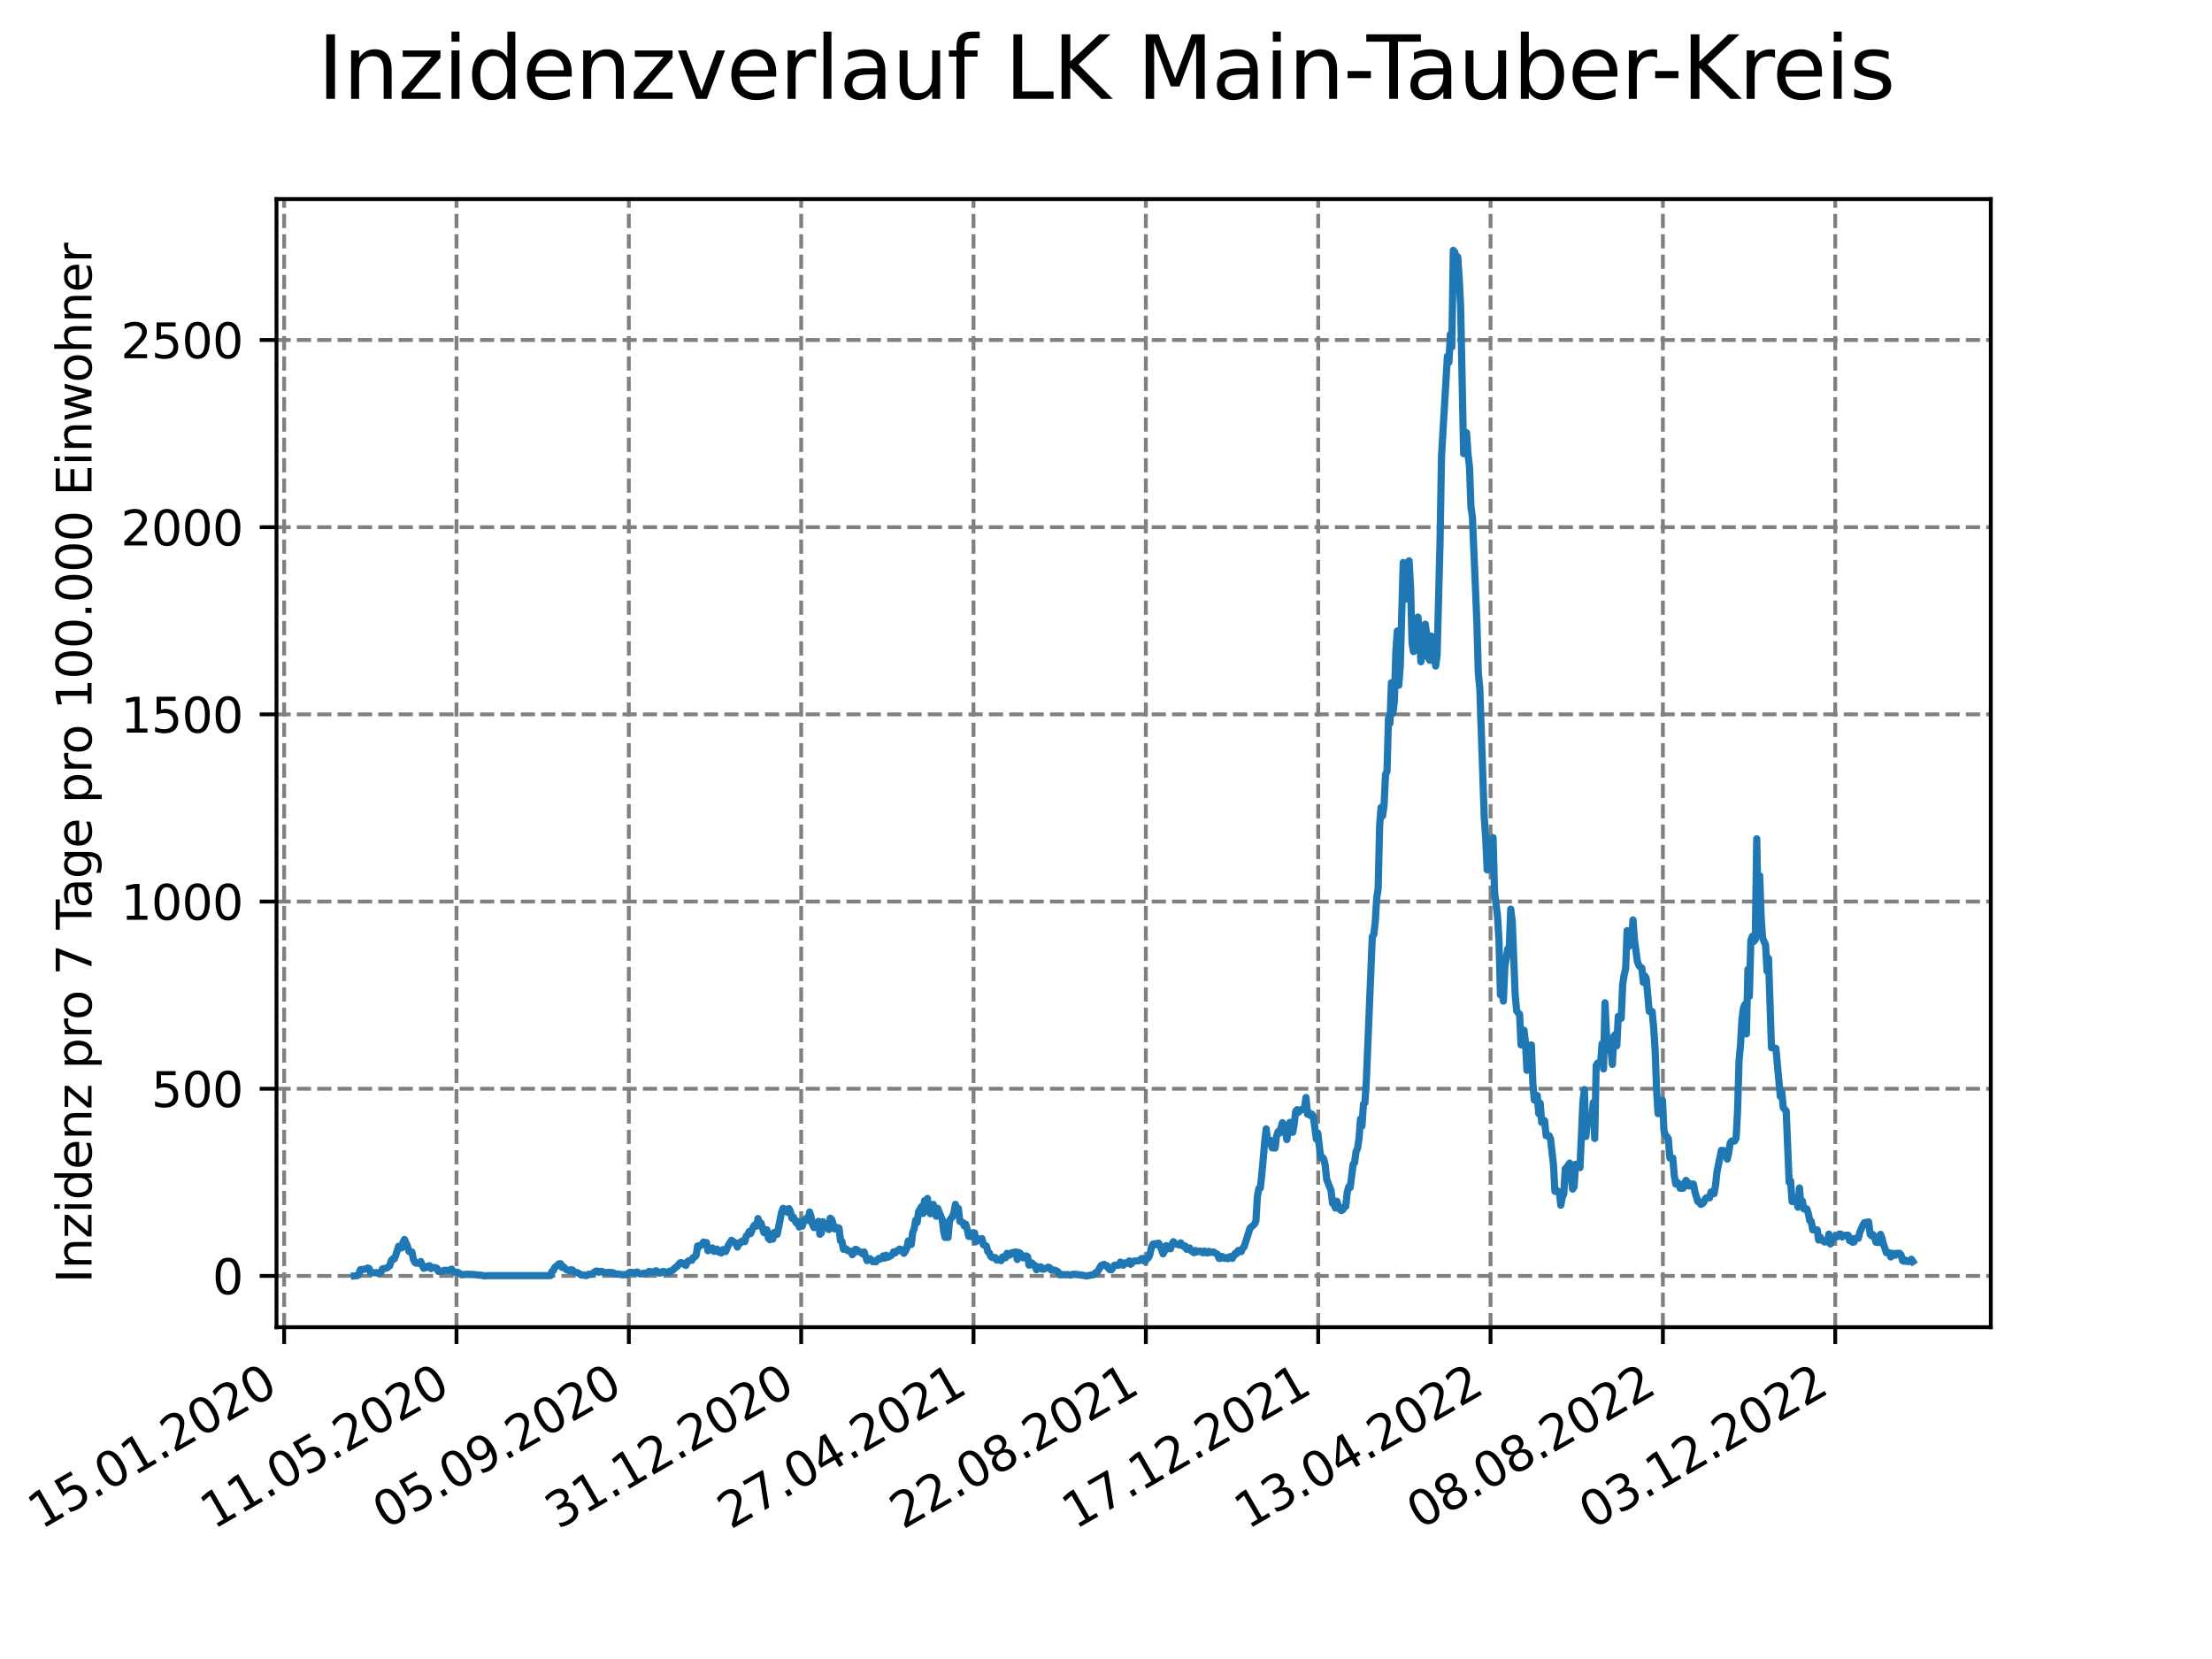<?xml version="1.0" encoding="utf-8" standalone="no"?>
<!DOCTYPE svg PUBLIC "-//W3C//DTD SVG 1.1//EN"
  "http://www.w3.org/Graphics/SVG/1.1/DTD/svg11.dtd">
<svg xmlns:xlink="http://www.w3.org/1999/xlink" width="460.8pt" height="345.6pt" viewBox="0 0 460.8 345.6" xmlns="http://www.w3.org/2000/svg" version="1.1">
 <defs>
  <style type="text/css">*{stroke-linejoin: round; stroke-linecap: butt}</style>
 </defs>
 <g id="figure_1">
  <g id="patch_1">
   <path d="M 0 345.6 
L 460.8 345.6 
L 460.8 0 
L 0 0 
z
" style="fill: #ffffff"/>
  </g>
  <g id="axes_1">
   <g id="patch_2">
    <path d="M 57.6 276.48 
L 414.72 276.48 
L 414.72 41.472 
L 57.6 41.472 
z
" style="fill: #ffffff"/>
   </g>
   <g id="matplotlib.axis_1">
    <g id="xtick_1">
     <g id="line2d_1">
      <path d="M 59.193 276.48 
L 59.193 41.472 
" clip-path="url(#pb57551a150)" style="fill: none; stroke-dasharray: 2.96,1.28; stroke-dashoffset: 0; stroke: #808080; stroke-width: 0.8"/>
     </g>
     <g id="line2d_2">
      <defs>
       <path id="maa2e1658d6" d="M 0 0 
L 0 3.5 
" style="stroke: #000000; stroke-width: 0.8"/>
      </defs>
      <g>
       <use xlink:href="#maa2e1658d6" x="59.193" y="276.48" style="stroke: #000000; stroke-width: 0.8"/>
      </g>
     </g>
     <g id="text_1">
      <!-- 15.01.2020 -->
      <g transform="translate(8.568 318.689) rotate(-30) scale(0.1 -0.1)">
       <defs>
        <path id="DejaVuSans-31" d="M 794 531 
L 1825 531 
L 1825 4091 
L 703 3866 
L 703 4441 
L 1819 4666 
L 2450 4666 
L 2450 531 
L 3481 531 
L 3481 0 
L 794 0 
L 794 531 
z
" transform="scale(0.016)"/>
        <path id="DejaVuSans-35" d="M 691 4666 
L 3169 4666 
L 3169 4134 
L 1269 4134 
L 1269 2991 
Q 1406 3038 1543 3061 
Q 1681 3084 1819 3084 
Q 2600 3084 3056 2656 
Q 3513 2228 3513 1497 
Q 3513 744 3044 326 
Q 2575 -91 1722 -91 
Q 1428 -91 1123 -41 
Q 819 9 494 109 
L 494 744 
Q 775 591 1075 516 
Q 1375 441 1709 441 
Q 2250 441 2565 725 
Q 2881 1009 2881 1497 
Q 2881 1984 2565 2268 
Q 2250 2553 1709 2553 
Q 1456 2553 1204 2497 
Q 953 2441 691 2322 
L 691 4666 
z
" transform="scale(0.016)"/>
        <path id="DejaVuSans-2e" d="M 684 794 
L 1344 794 
L 1344 0 
L 684 0 
L 684 794 
z
" transform="scale(0.016)"/>
        <path id="DejaVuSans-30" d="M 2034 4250 
Q 1547 4250 1301 3770 
Q 1056 3291 1056 2328 
Q 1056 1369 1301 889 
Q 1547 409 2034 409 
Q 2525 409 2770 889 
Q 3016 1369 3016 2328 
Q 3016 3291 2770 3770 
Q 2525 4250 2034 4250 
z
M 2034 4750 
Q 2819 4750 3233 4129 
Q 3647 3509 3647 2328 
Q 3647 1150 3233 529 
Q 2819 -91 2034 -91 
Q 1250 -91 836 529 
Q 422 1150 422 2328 
Q 422 3509 836 4129 
Q 1250 4750 2034 4750 
z
" transform="scale(0.016)"/>
        <path id="DejaVuSans-32" d="M 1228 531 
L 3431 531 
L 3431 0 
L 469 0 
L 469 531 
Q 828 903 1448 1529 
Q 2069 2156 2228 2338 
Q 2531 2678 2651 2914 
Q 2772 3150 2772 3378 
Q 2772 3750 2511 3984 
Q 2250 4219 1831 4219 
Q 1534 4219 1204 4116 
Q 875 4013 500 3803 
L 500 4441 
Q 881 4594 1212 4672 
Q 1544 4750 1819 4750 
Q 2544 4750 2975 4387 
Q 3406 4025 3406 3419 
Q 3406 3131 3298 2873 
Q 3191 2616 2906 2266 
Q 2828 2175 2409 1742 
Q 1991 1309 1228 531 
z
" transform="scale(0.016)"/>
       </defs>
       <use xlink:href="#DejaVuSans-31"/>
       <use xlink:href="#DejaVuSans-35" x="63.623"/>
       <use xlink:href="#DejaVuSans-2e" x="127.246"/>
       <use xlink:href="#DejaVuSans-30" x="159.033"/>
       <use xlink:href="#DejaVuSans-31" x="222.656"/>
       <use xlink:href="#DejaVuSans-2e" x="286.279"/>
       <use xlink:href="#DejaVuSans-32" x="318.066"/>
       <use xlink:href="#DejaVuSans-30" x="381.689"/>
       <use xlink:href="#DejaVuSans-32" x="445.312"/>
       <use xlink:href="#DejaVuSans-30" x="508.936"/>
      </g>
     </g>
    </g>
    <g id="xtick_2">
     <g id="line2d_3">
      <path d="M 95.095 276.48 
L 95.095 41.472 
" clip-path="url(#pb57551a150)" style="fill: none; stroke-dasharray: 2.96,1.28; stroke-dashoffset: 0; stroke: #808080; stroke-width: 0.8"/>
     </g>
     <g id="line2d_4">
      <g>
       <use xlink:href="#maa2e1658d6" x="95.095" y="276.48" style="stroke: #000000; stroke-width: 0.8"/>
      </g>
     </g>
     <g id="text_2">
      <!-- 11.05.2020 -->
      <g transform="translate(44.47 318.689) rotate(-30) scale(0.1 -0.1)">
       <use xlink:href="#DejaVuSans-31"/>
       <use xlink:href="#DejaVuSans-31" x="63.623"/>
       <use xlink:href="#DejaVuSans-2e" x="127.246"/>
       <use xlink:href="#DejaVuSans-30" x="159.033"/>
       <use xlink:href="#DejaVuSans-35" x="222.656"/>
       <use xlink:href="#DejaVuSans-2e" x="286.279"/>
       <use xlink:href="#DejaVuSans-32" x="318.066"/>
       <use xlink:href="#DejaVuSans-30" x="381.689"/>
       <use xlink:href="#DejaVuSans-32" x="445.312"/>
       <use xlink:href="#DejaVuSans-30" x="508.936"/>
      </g>
     </g>
    </g>
    <g id="xtick_3">
     <g id="line2d_5">
      <path d="M 130.998 276.48 
L 130.998 41.472 
" clip-path="url(#pb57551a150)" style="fill: none; stroke-dasharray: 2.96,1.28; stroke-dashoffset: 0; stroke: #808080; stroke-width: 0.8"/>
     </g>
     <g id="line2d_6">
      <g>
       <use xlink:href="#maa2e1658d6" x="130.998" y="276.48" style="stroke: #000000; stroke-width: 0.8"/>
      </g>
     </g>
     <g id="text_3">
      <!-- 05.09.2020 -->
      <g transform="translate(80.372 318.689) rotate(-30) scale(0.1 -0.1)">
       <defs>
        <path id="DejaVuSans-39" d="M 703 97 
L 703 672 
Q 941 559 1184 500 
Q 1428 441 1663 441 
Q 2288 441 2617 861 
Q 2947 1281 2994 2138 
Q 2813 1869 2534 1725 
Q 2256 1581 1919 1581 
Q 1219 1581 811 2004 
Q 403 2428 403 3163 
Q 403 3881 828 4315 
Q 1253 4750 1959 4750 
Q 2769 4750 3195 4129 
Q 3622 3509 3622 2328 
Q 3622 1225 3098 567 
Q 2575 -91 1691 -91 
Q 1453 -91 1209 -44 
Q 966 3 703 97 
z
M 1959 2075 
Q 2384 2075 2632 2365 
Q 2881 2656 2881 3163 
Q 2881 3666 2632 3958 
Q 2384 4250 1959 4250 
Q 1534 4250 1286 3958 
Q 1038 3666 1038 3163 
Q 1038 2656 1286 2365 
Q 1534 2075 1959 2075 
z
" transform="scale(0.016)"/>
       </defs>
       <use xlink:href="#DejaVuSans-30"/>
       <use xlink:href="#DejaVuSans-35" x="63.623"/>
       <use xlink:href="#DejaVuSans-2e" x="127.246"/>
       <use xlink:href="#DejaVuSans-30" x="159.033"/>
       <use xlink:href="#DejaVuSans-39" x="222.656"/>
       <use xlink:href="#DejaVuSans-2e" x="286.279"/>
       <use xlink:href="#DejaVuSans-32" x="318.066"/>
       <use xlink:href="#DejaVuSans-30" x="381.689"/>
       <use xlink:href="#DejaVuSans-32" x="445.312"/>
       <use xlink:href="#DejaVuSans-30" x="508.936"/>
      </g>
     </g>
    </g>
    <g id="xtick_4">
     <g id="line2d_7">
      <path d="M 166.9 276.48 
L 166.9 41.472 
" clip-path="url(#pb57551a150)" style="fill: none; stroke-dasharray: 2.96,1.28; stroke-dashoffset: 0; stroke: #808080; stroke-width: 0.8"/>
     </g>
     <g id="line2d_8">
      <g>
       <use xlink:href="#maa2e1658d6" x="166.9" y="276.48" style="stroke: #000000; stroke-width: 0.8"/>
      </g>
     </g>
     <g id="text_4">
      <!-- 31.12.2020 -->
      <g transform="translate(116.275 318.689) rotate(-30) scale(0.1 -0.1)">
       <defs>
        <path id="DejaVuSans-33" d="M 2597 2516 
Q 3050 2419 3304 2112 
Q 3559 1806 3559 1356 
Q 3559 666 3084 287 
Q 2609 -91 1734 -91 
Q 1441 -91 1130 -33 
Q 819 25 488 141 
L 488 750 
Q 750 597 1062 519 
Q 1375 441 1716 441 
Q 2309 441 2620 675 
Q 2931 909 2931 1356 
Q 2931 1769 2642 2001 
Q 2353 2234 1838 2234 
L 1294 2234 
L 1294 2753 
L 1863 2753 
Q 2328 2753 2575 2939 
Q 2822 3125 2822 3475 
Q 2822 3834 2567 4026 
Q 2313 4219 1838 4219 
Q 1578 4219 1281 4162 
Q 984 4106 628 3988 
L 628 4550 
Q 988 4650 1302 4700 
Q 1616 4750 1894 4750 
Q 2613 4750 3031 4423 
Q 3450 4097 3450 3541 
Q 3450 3153 3228 2886 
Q 3006 2619 2597 2516 
z
" transform="scale(0.016)"/>
       </defs>
       <use xlink:href="#DejaVuSans-33"/>
       <use xlink:href="#DejaVuSans-31" x="63.623"/>
       <use xlink:href="#DejaVuSans-2e" x="127.246"/>
       <use xlink:href="#DejaVuSans-31" x="159.033"/>
       <use xlink:href="#DejaVuSans-32" x="222.656"/>
       <use xlink:href="#DejaVuSans-2e" x="286.279"/>
       <use xlink:href="#DejaVuSans-32" x="318.066"/>
       <use xlink:href="#DejaVuSans-30" x="381.689"/>
       <use xlink:href="#DejaVuSans-32" x="445.312"/>
       <use xlink:href="#DejaVuSans-30" x="508.936"/>
      </g>
     </g>
    </g>
    <g id="xtick_5">
     <g id="line2d_9">
      <path d="M 202.802 276.48 
L 202.802 41.472 
" clip-path="url(#pb57551a150)" style="fill: none; stroke-dasharray: 2.96,1.28; stroke-dashoffset: 0; stroke: #808080; stroke-width: 0.8"/>
     </g>
     <g id="line2d_10">
      <g>
       <use xlink:href="#maa2e1658d6" x="202.802" y="276.48" style="stroke: #000000; stroke-width: 0.8"/>
      </g>
     </g>
     <g id="text_5">
      <!-- 27.04.2021 -->
      <g transform="translate(152.177 318.689) rotate(-30) scale(0.1 -0.1)">
       <defs>
        <path id="DejaVuSans-37" d="M 525 4666 
L 3525 4666 
L 3525 4397 
L 1831 0 
L 1172 0 
L 2766 4134 
L 525 4134 
L 525 4666 
z
" transform="scale(0.016)"/>
        <path id="DejaVuSans-34" d="M 2419 4116 
L 825 1625 
L 2419 1625 
L 2419 4116 
z
M 2253 4666 
L 3047 4666 
L 3047 1625 
L 3713 1625 
L 3713 1100 
L 3047 1100 
L 3047 0 
L 2419 0 
L 2419 1100 
L 313 1100 
L 313 1709 
L 2253 4666 
z
" transform="scale(0.016)"/>
       </defs>
       <use xlink:href="#DejaVuSans-32"/>
       <use xlink:href="#DejaVuSans-37" x="63.623"/>
       <use xlink:href="#DejaVuSans-2e" x="127.246"/>
       <use xlink:href="#DejaVuSans-30" x="159.033"/>
       <use xlink:href="#DejaVuSans-34" x="222.656"/>
       <use xlink:href="#DejaVuSans-2e" x="286.279"/>
       <use xlink:href="#DejaVuSans-32" x="318.066"/>
       <use xlink:href="#DejaVuSans-30" x="381.689"/>
       <use xlink:href="#DejaVuSans-32" x="445.312"/>
       <use xlink:href="#DejaVuSans-31" x="508.936"/>
      </g>
     </g>
    </g>
    <g id="xtick_6">
     <g id="line2d_11">
      <path d="M 238.704 276.48 
L 238.704 41.472 
" clip-path="url(#pb57551a150)" style="fill: none; stroke-dasharray: 2.96,1.28; stroke-dashoffset: 0; stroke: #808080; stroke-width: 0.8"/>
     </g>
     <g id="line2d_12">
      <g>
       <use xlink:href="#maa2e1658d6" x="238.704" y="276.48" style="stroke: #000000; stroke-width: 0.8"/>
      </g>
     </g>
     <g id="text_6">
      <!-- 22.08.2021 -->
      <g transform="translate(188.079 318.689) rotate(-30) scale(0.1 -0.1)">
       <defs>
        <path id="DejaVuSans-38" d="M 2034 2216 
Q 1584 2216 1326 1975 
Q 1069 1734 1069 1313 
Q 1069 891 1326 650 
Q 1584 409 2034 409 
Q 2484 409 2743 651 
Q 3003 894 3003 1313 
Q 3003 1734 2745 1975 
Q 2488 2216 2034 2216 
z
M 1403 2484 
Q 997 2584 770 2862 
Q 544 3141 544 3541 
Q 544 4100 942 4425 
Q 1341 4750 2034 4750 
Q 2731 4750 3128 4425 
Q 3525 4100 3525 3541 
Q 3525 3141 3298 2862 
Q 3072 2584 2669 2484 
Q 3125 2378 3379 2068 
Q 3634 1759 3634 1313 
Q 3634 634 3220 271 
Q 2806 -91 2034 -91 
Q 1263 -91 848 271 
Q 434 634 434 1313 
Q 434 1759 690 2068 
Q 947 2378 1403 2484 
z
M 1172 3481 
Q 1172 3119 1398 2916 
Q 1625 2713 2034 2713 
Q 2441 2713 2670 2916 
Q 2900 3119 2900 3481 
Q 2900 3844 2670 4047 
Q 2441 4250 2034 4250 
Q 1625 4250 1398 4047 
Q 1172 3844 1172 3481 
z
" transform="scale(0.016)"/>
       </defs>
       <use xlink:href="#DejaVuSans-32"/>
       <use xlink:href="#DejaVuSans-32" x="63.623"/>
       <use xlink:href="#DejaVuSans-2e" x="127.246"/>
       <use xlink:href="#DejaVuSans-30" x="159.033"/>
       <use xlink:href="#DejaVuSans-38" x="222.656"/>
       <use xlink:href="#DejaVuSans-2e" x="286.279"/>
       <use xlink:href="#DejaVuSans-32" x="318.066"/>
       <use xlink:href="#DejaVuSans-30" x="381.689"/>
       <use xlink:href="#DejaVuSans-32" x="445.312"/>
       <use xlink:href="#DejaVuSans-31" x="508.936"/>
      </g>
     </g>
    </g>
    <g id="xtick_7">
     <g id="line2d_13">
      <path d="M 274.607 276.48 
L 274.607 41.472 
" clip-path="url(#pb57551a150)" style="fill: none; stroke-dasharray: 2.96,1.28; stroke-dashoffset: 0; stroke: #808080; stroke-width: 0.8"/>
     </g>
     <g id="line2d_14">
      <g>
       <use xlink:href="#maa2e1658d6" x="274.607" y="276.48" style="stroke: #000000; stroke-width: 0.8"/>
      </g>
     </g>
     <g id="text_7">
      <!-- 17.12.2021 -->
      <g transform="translate(223.981 318.689) rotate(-30) scale(0.1 -0.1)">
       <use xlink:href="#DejaVuSans-31"/>
       <use xlink:href="#DejaVuSans-37" x="63.623"/>
       <use xlink:href="#DejaVuSans-2e" x="127.246"/>
       <use xlink:href="#DejaVuSans-31" x="159.033"/>
       <use xlink:href="#DejaVuSans-32" x="222.656"/>
       <use xlink:href="#DejaVuSans-2e" x="286.279"/>
       <use xlink:href="#DejaVuSans-32" x="318.066"/>
       <use xlink:href="#DejaVuSans-30" x="381.689"/>
       <use xlink:href="#DejaVuSans-32" x="445.312"/>
       <use xlink:href="#DejaVuSans-31" x="508.936"/>
      </g>
     </g>
    </g>
    <g id="xtick_8">
     <g id="line2d_15">
      <path d="M 310.509 276.48 
L 310.509 41.472 
" clip-path="url(#pb57551a150)" style="fill: none; stroke-dasharray: 2.96,1.28; stroke-dashoffset: 0; stroke: #808080; stroke-width: 0.8"/>
     </g>
     <g id="line2d_16">
      <g>
       <use xlink:href="#maa2e1658d6" x="310.509" y="276.48" style="stroke: #000000; stroke-width: 0.8"/>
      </g>
     </g>
     <g id="text_8">
      <!-- 13.04.2022 -->
      <g transform="translate(259.884 318.689) rotate(-30) scale(0.1 -0.1)">
       <use xlink:href="#DejaVuSans-31"/>
       <use xlink:href="#DejaVuSans-33" x="63.623"/>
       <use xlink:href="#DejaVuSans-2e" x="127.246"/>
       <use xlink:href="#DejaVuSans-30" x="159.033"/>
       <use xlink:href="#DejaVuSans-34" x="222.656"/>
       <use xlink:href="#DejaVuSans-2e" x="286.279"/>
       <use xlink:href="#DejaVuSans-32" x="318.066"/>
       <use xlink:href="#DejaVuSans-30" x="381.689"/>
       <use xlink:href="#DejaVuSans-32" x="445.312"/>
       <use xlink:href="#DejaVuSans-32" x="508.936"/>
      </g>
     </g>
    </g>
    <g id="xtick_9">
     <g id="line2d_17">
      <path d="M 346.411 276.48 
L 346.411 41.472 
" clip-path="url(#pb57551a150)" style="fill: none; stroke-dasharray: 2.96,1.28; stroke-dashoffset: 0; stroke: #808080; stroke-width: 0.8"/>
     </g>
     <g id="line2d_18">
      <g>
       <use xlink:href="#maa2e1658d6" x="346.411" y="276.48" style="stroke: #000000; stroke-width: 0.8"/>
      </g>
     </g>
     <g id="text_9">
      <!-- 08.08.2022 -->
      <g transform="translate(295.786 318.689) rotate(-30) scale(0.1 -0.1)">
       <use xlink:href="#DejaVuSans-30"/>
       <use xlink:href="#DejaVuSans-38" x="63.623"/>
       <use xlink:href="#DejaVuSans-2e" x="127.246"/>
       <use xlink:href="#DejaVuSans-30" x="159.033"/>
       <use xlink:href="#DejaVuSans-38" x="222.656"/>
       <use xlink:href="#DejaVuSans-2e" x="286.279"/>
       <use xlink:href="#DejaVuSans-32" x="318.066"/>
       <use xlink:href="#DejaVuSans-30" x="381.689"/>
       <use xlink:href="#DejaVuSans-32" x="445.312"/>
       <use xlink:href="#DejaVuSans-32" x="508.936"/>
      </g>
     </g>
    </g>
    <g id="xtick_10">
     <g id="line2d_19">
      <path d="M 382.313 276.48 
L 382.313 41.472 
" clip-path="url(#pb57551a150)" style="fill: none; stroke-dasharray: 2.96,1.28; stroke-dashoffset: 0; stroke: #808080; stroke-width: 0.8"/>
     </g>
     <g id="line2d_20">
      <g>
       <use xlink:href="#maa2e1658d6" x="382.313" y="276.48" style="stroke: #000000; stroke-width: 0.8"/>
      </g>
     </g>
     <g id="text_10">
      <!-- 03.12.2022 -->
      <g transform="translate(331.688 318.689) rotate(-30) scale(0.1 -0.1)">
       <use xlink:href="#DejaVuSans-30"/>
       <use xlink:href="#DejaVuSans-33" x="63.623"/>
       <use xlink:href="#DejaVuSans-2e" x="127.246"/>
       <use xlink:href="#DejaVuSans-31" x="159.033"/>
       <use xlink:href="#DejaVuSans-32" x="222.656"/>
       <use xlink:href="#DejaVuSans-2e" x="286.279"/>
       <use xlink:href="#DejaVuSans-32" x="318.066"/>
       <use xlink:href="#DejaVuSans-30" x="381.689"/>
       <use xlink:href="#DejaVuSans-32" x="445.312"/>
       <use xlink:href="#DejaVuSans-32" x="508.936"/>
      </g>
     </g>
    </g>
   </g>
   <g id="matplotlib.axis_2">
    <g id="ytick_1">
     <g id="line2d_21">
      <path d="M 57.6 265.798 
L 414.72 265.798 
" clip-path="url(#pb57551a150)" style="fill: none; stroke-dasharray: 2.96,1.28; stroke-dashoffset: 0; stroke: #808080; stroke-width: 0.8"/>
     </g>
     <g id="line2d_22">
      <defs>
       <path id="m25424f3243" d="M 0 0 
L -3.5 0 
" style="stroke: #000000; stroke-width: 0.8"/>
      </defs>
      <g>
       <use xlink:href="#m25424f3243" x="57.6" y="265.798" style="stroke: #000000; stroke-width: 0.8"/>
      </g>
     </g>
     <g id="text_11">
      <!-- 0 -->
      <g transform="translate(44.237 269.597) scale(0.1 -0.1)">
       <use xlink:href="#DejaVuSans-30"/>
      </g>
     </g>
    </g>
    <g id="ytick_2">
     <g id="line2d_23">
      <path d="M 57.6 226.804 
L 414.72 226.804 
" clip-path="url(#pb57551a150)" style="fill: none; stroke-dasharray: 2.96,1.28; stroke-dashoffset: 0; stroke: #808080; stroke-width: 0.8"/>
     </g>
     <g id="line2d_24">
      <g>
       <use xlink:href="#m25424f3243" x="57.6" y="226.804" style="stroke: #000000; stroke-width: 0.8"/>
      </g>
     </g>
     <g id="text_12">
      <!-- 500 -->
      <g transform="translate(31.512 230.603) scale(0.1 -0.1)">
       <use xlink:href="#DejaVuSans-35"/>
       <use xlink:href="#DejaVuSans-30" x="63.623"/>
       <use xlink:href="#DejaVuSans-30" x="127.246"/>
      </g>
     </g>
    </g>
    <g id="ytick_3">
     <g id="line2d_25">
      <path d="M 57.6 187.81 
L 414.72 187.81 
" clip-path="url(#pb57551a150)" style="fill: none; stroke-dasharray: 2.96,1.28; stroke-dashoffset: 0; stroke: #808080; stroke-width: 0.8"/>
     </g>
     <g id="line2d_26">
      <g>
       <use xlink:href="#m25424f3243" x="57.6" y="187.81" style="stroke: #000000; stroke-width: 0.8"/>
      </g>
     </g>
     <g id="text_13">
      <!-- 1000 -->
      <g transform="translate(25.15 191.609) scale(0.1 -0.1)">
       <use xlink:href="#DejaVuSans-31"/>
       <use xlink:href="#DejaVuSans-30" x="63.623"/>
       <use xlink:href="#DejaVuSans-30" x="127.246"/>
       <use xlink:href="#DejaVuSans-30" x="190.869"/>
      </g>
     </g>
    </g>
    <g id="ytick_4">
     <g id="line2d_27">
      <path d="M 57.6 148.816 
L 414.72 148.816 
" clip-path="url(#pb57551a150)" style="fill: none; stroke-dasharray: 2.96,1.28; stroke-dashoffset: 0; stroke: #808080; stroke-width: 0.8"/>
     </g>
     <g id="line2d_28">
      <g>
       <use xlink:href="#m25424f3243" x="57.6" y="148.816" style="stroke: #000000; stroke-width: 0.8"/>
      </g>
     </g>
     <g id="text_14">
      <!-- 1500 -->
      <g transform="translate(25.15 152.615) scale(0.1 -0.1)">
       <use xlink:href="#DejaVuSans-31"/>
       <use xlink:href="#DejaVuSans-35" x="63.623"/>
       <use xlink:href="#DejaVuSans-30" x="127.246"/>
       <use xlink:href="#DejaVuSans-30" x="190.869"/>
      </g>
     </g>
    </g>
    <g id="ytick_5">
     <g id="line2d_29">
      <path d="M 57.6 109.822 
L 414.72 109.822 
" clip-path="url(#pb57551a150)" style="fill: none; stroke-dasharray: 2.96,1.28; stroke-dashoffset: 0; stroke: #808080; stroke-width: 0.8"/>
     </g>
     <g id="line2d_30">
      <g>
       <use xlink:href="#m25424f3243" x="57.6" y="109.822" style="stroke: #000000; stroke-width: 0.8"/>
      </g>
     </g>
     <g id="text_15">
      <!-- 2000 -->
      <g transform="translate(25.15 113.621) scale(0.1 -0.1)">
       <use xlink:href="#DejaVuSans-32"/>
       <use xlink:href="#DejaVuSans-30" x="63.623"/>
       <use xlink:href="#DejaVuSans-30" x="127.246"/>
       <use xlink:href="#DejaVuSans-30" x="190.869"/>
      </g>
     </g>
    </g>
    <g id="ytick_6">
     <g id="line2d_31">
      <path d="M 57.6 70.828 
L 414.72 70.828 
" clip-path="url(#pb57551a150)" style="fill: none; stroke-dasharray: 2.96,1.28; stroke-dashoffset: 0; stroke: #808080; stroke-width: 0.8"/>
     </g>
     <g id="line2d_32">
      <g>
       <use xlink:href="#m25424f3243" x="57.6" y="70.828" style="stroke: #000000; stroke-width: 0.8"/>
      </g>
     </g>
     <g id="text_16">
      <!-- 2500 -->
      <g transform="translate(25.15 74.627) scale(0.1 -0.1)">
       <use xlink:href="#DejaVuSans-32"/>
       <use xlink:href="#DejaVuSans-35" x="63.623"/>
       <use xlink:href="#DejaVuSans-30" x="127.246"/>
       <use xlink:href="#DejaVuSans-30" x="190.869"/>
      </g>
     </g>
    </g>
    <g id="text_17">
     <!-- Inzidenz pro 7 Tage pro 100.000 Einwohner -->
     <g transform="translate(19.07 267.301) rotate(-90) scale(0.1 -0.1)">
      <defs>
       <path id="DejaVuSans-49" d="M 628 4666 
L 1259 4666 
L 1259 0 
L 628 0 
L 628 4666 
z
" transform="scale(0.016)"/>
       <path id="DejaVuSans-6e" d="M 3513 2113 
L 3513 0 
L 2938 0 
L 2938 2094 
Q 2938 2591 2744 2837 
Q 2550 3084 2163 3084 
Q 1697 3084 1428 2787 
Q 1159 2491 1159 1978 
L 1159 0 
L 581 0 
L 581 3500 
L 1159 3500 
L 1159 2956 
Q 1366 3272 1645 3428 
Q 1925 3584 2291 3584 
Q 2894 3584 3203 3211 
Q 3513 2838 3513 2113 
z
" transform="scale(0.016)"/>
       <path id="DejaVuSans-7a" d="M 353 3500 
L 3084 3500 
L 3084 2975 
L 922 459 
L 3084 459 
L 3084 0 
L 275 0 
L 275 525 
L 2438 3041 
L 353 3041 
L 353 3500 
z
" transform="scale(0.016)"/>
       <path id="DejaVuSans-69" d="M 603 3500 
L 1178 3500 
L 1178 0 
L 603 0 
L 603 3500 
z
M 603 4863 
L 1178 4863 
L 1178 4134 
L 603 4134 
L 603 4863 
z
" transform="scale(0.016)"/>
       <path id="DejaVuSans-64" d="M 2906 2969 
L 2906 4863 
L 3481 4863 
L 3481 0 
L 2906 0 
L 2906 525 
Q 2725 213 2448 61 
Q 2172 -91 1784 -91 
Q 1150 -91 751 415 
Q 353 922 353 1747 
Q 353 2572 751 3078 
Q 1150 3584 1784 3584 
Q 2172 3584 2448 3432 
Q 2725 3281 2906 2969 
z
M 947 1747 
Q 947 1113 1208 752 
Q 1469 391 1925 391 
Q 2381 391 2643 752 
Q 2906 1113 2906 1747 
Q 2906 2381 2643 2742 
Q 2381 3103 1925 3103 
Q 1469 3103 1208 2742 
Q 947 2381 947 1747 
z
" transform="scale(0.016)"/>
       <path id="DejaVuSans-65" d="M 3597 1894 
L 3597 1613 
L 953 1613 
Q 991 1019 1311 708 
Q 1631 397 2203 397 
Q 2534 397 2845 478 
Q 3156 559 3463 722 
L 3463 178 
Q 3153 47 2828 -22 
Q 2503 -91 2169 -91 
Q 1331 -91 842 396 
Q 353 884 353 1716 
Q 353 2575 817 3079 
Q 1281 3584 2069 3584 
Q 2775 3584 3186 3129 
Q 3597 2675 3597 1894 
z
M 3022 2063 
Q 3016 2534 2758 2815 
Q 2500 3097 2075 3097 
Q 1594 3097 1305 2825 
Q 1016 2553 972 2059 
L 3022 2063 
z
" transform="scale(0.016)"/>
       <path id="DejaVuSans-20" transform="scale(0.016)"/>
       <path id="DejaVuSans-70" d="M 1159 525 
L 1159 -1331 
L 581 -1331 
L 581 3500 
L 1159 3500 
L 1159 2969 
Q 1341 3281 1617 3432 
Q 1894 3584 2278 3584 
Q 2916 3584 3314 3078 
Q 3713 2572 3713 1747 
Q 3713 922 3314 415 
Q 2916 -91 2278 -91 
Q 1894 -91 1617 61 
Q 1341 213 1159 525 
z
M 3116 1747 
Q 3116 2381 2855 2742 
Q 2594 3103 2138 3103 
Q 1681 3103 1420 2742 
Q 1159 2381 1159 1747 
Q 1159 1113 1420 752 
Q 1681 391 2138 391 
Q 2594 391 2855 752 
Q 3116 1113 3116 1747 
z
" transform="scale(0.016)"/>
       <path id="DejaVuSans-72" d="M 2631 2963 
Q 2534 3019 2420 3045 
Q 2306 3072 2169 3072 
Q 1681 3072 1420 2755 
Q 1159 2438 1159 1844 
L 1159 0 
L 581 0 
L 581 3500 
L 1159 3500 
L 1159 2956 
Q 1341 3275 1631 3429 
Q 1922 3584 2338 3584 
Q 2397 3584 2469 3576 
Q 2541 3569 2628 3553 
L 2631 2963 
z
" transform="scale(0.016)"/>
       <path id="DejaVuSans-6f" d="M 1959 3097 
Q 1497 3097 1228 2736 
Q 959 2375 959 1747 
Q 959 1119 1226 758 
Q 1494 397 1959 397 
Q 2419 397 2687 759 
Q 2956 1122 2956 1747 
Q 2956 2369 2687 2733 
Q 2419 3097 1959 3097 
z
M 1959 3584 
Q 2709 3584 3137 3096 
Q 3566 2609 3566 1747 
Q 3566 888 3137 398 
Q 2709 -91 1959 -91 
Q 1206 -91 779 398 
Q 353 888 353 1747 
Q 353 2609 779 3096 
Q 1206 3584 1959 3584 
z
" transform="scale(0.016)"/>
       <path id="DejaVuSans-54" d="M -19 4666 
L 3928 4666 
L 3928 4134 
L 2272 4134 
L 2272 0 
L 1638 0 
L 1638 4134 
L -19 4134 
L -19 4666 
z
" transform="scale(0.016)"/>
       <path id="DejaVuSans-61" d="M 2194 1759 
Q 1497 1759 1228 1600 
Q 959 1441 959 1056 
Q 959 750 1161 570 
Q 1363 391 1709 391 
Q 2188 391 2477 730 
Q 2766 1069 2766 1631 
L 2766 1759 
L 2194 1759 
z
M 3341 1997 
L 3341 0 
L 2766 0 
L 2766 531 
Q 2569 213 2275 61 
Q 1981 -91 1556 -91 
Q 1019 -91 701 211 
Q 384 513 384 1019 
Q 384 1609 779 1909 
Q 1175 2209 1959 2209 
L 2766 2209 
L 2766 2266 
Q 2766 2663 2505 2880 
Q 2244 3097 1772 3097 
Q 1472 3097 1187 3025 
Q 903 2953 641 2809 
L 641 3341 
Q 956 3463 1253 3523 
Q 1550 3584 1831 3584 
Q 2591 3584 2966 3190 
Q 3341 2797 3341 1997 
z
" transform="scale(0.016)"/>
       <path id="DejaVuSans-67" d="M 2906 1791 
Q 2906 2416 2648 2759 
Q 2391 3103 1925 3103 
Q 1463 3103 1205 2759 
Q 947 2416 947 1791 
Q 947 1169 1205 825 
Q 1463 481 1925 481 
Q 2391 481 2648 825 
Q 2906 1169 2906 1791 
z
M 3481 434 
Q 3481 -459 3084 -895 
Q 2688 -1331 1869 -1331 
Q 1566 -1331 1297 -1286 
Q 1028 -1241 775 -1147 
L 775 -588 
Q 1028 -725 1275 -790 
Q 1522 -856 1778 -856 
Q 2344 -856 2625 -561 
Q 2906 -266 2906 331 
L 2906 616 
Q 2728 306 2450 153 
Q 2172 0 1784 0 
Q 1141 0 747 490 
Q 353 981 353 1791 
Q 353 2603 747 3093 
Q 1141 3584 1784 3584 
Q 2172 3584 2450 3431 
Q 2728 3278 2906 2969 
L 2906 3500 
L 3481 3500 
L 3481 434 
z
" transform="scale(0.016)"/>
       <path id="DejaVuSans-45" d="M 628 4666 
L 3578 4666 
L 3578 4134 
L 1259 4134 
L 1259 2753 
L 3481 2753 
L 3481 2222 
L 1259 2222 
L 1259 531 
L 3634 531 
L 3634 0 
L 628 0 
L 628 4666 
z
" transform="scale(0.016)"/>
       <path id="DejaVuSans-77" d="M 269 3500 
L 844 3500 
L 1563 769 
L 2278 3500 
L 2956 3500 
L 3675 769 
L 4391 3500 
L 4966 3500 
L 4050 0 
L 3372 0 
L 2619 2869 
L 1863 0 
L 1184 0 
L 269 3500 
z
" transform="scale(0.016)"/>
       <path id="DejaVuSans-68" d="M 3513 2113 
L 3513 0 
L 2938 0 
L 2938 2094 
Q 2938 2591 2744 2837 
Q 2550 3084 2163 3084 
Q 1697 3084 1428 2787 
Q 1159 2491 1159 1978 
L 1159 0 
L 581 0 
L 581 4863 
L 1159 4863 
L 1159 2956 
Q 1366 3272 1645 3428 
Q 1925 3584 2291 3584 
Q 2894 3584 3203 3211 
Q 3513 2838 3513 2113 
z
" transform="scale(0.016)"/>
      </defs>
      <use xlink:href="#DejaVuSans-49"/>
      <use xlink:href="#DejaVuSans-6e" x="29.492"/>
      <use xlink:href="#DejaVuSans-7a" x="92.871"/>
      <use xlink:href="#DejaVuSans-69" x="145.361"/>
      <use xlink:href="#DejaVuSans-64" x="173.145"/>
      <use xlink:href="#DejaVuSans-65" x="236.621"/>
      <use xlink:href="#DejaVuSans-6e" x="298.145"/>
      <use xlink:href="#DejaVuSans-7a" x="361.523"/>
      <use xlink:href="#DejaVuSans-20" x="414.014"/>
      <use xlink:href="#DejaVuSans-70" x="445.801"/>
      <use xlink:href="#DejaVuSans-72" x="509.277"/>
      <use xlink:href="#DejaVuSans-6f" x="548.141"/>
      <use xlink:href="#DejaVuSans-20" x="609.322"/>
      <use xlink:href="#DejaVuSans-37" x="641.109"/>
      <use xlink:href="#DejaVuSans-20" x="704.732"/>
      <use xlink:href="#DejaVuSans-54" x="736.52"/>
      <use xlink:href="#DejaVuSans-61" x="781.104"/>
      <use xlink:href="#DejaVuSans-67" x="842.383"/>
      <use xlink:href="#DejaVuSans-65" x="905.859"/>
      <use xlink:href="#DejaVuSans-20" x="967.383"/>
      <use xlink:href="#DejaVuSans-70" x="999.17"/>
      <use xlink:href="#DejaVuSans-72" x="1062.646"/>
      <use xlink:href="#DejaVuSans-6f" x="1101.51"/>
      <use xlink:href="#DejaVuSans-20" x="1162.691"/>
      <use xlink:href="#DejaVuSans-31" x="1194.479"/>
      <use xlink:href="#DejaVuSans-30" x="1258.102"/>
      <use xlink:href="#DejaVuSans-30" x="1321.725"/>
      <use xlink:href="#DejaVuSans-2e" x="1385.348"/>
      <use xlink:href="#DejaVuSans-30" x="1417.135"/>
      <use xlink:href="#DejaVuSans-30" x="1480.758"/>
      <use xlink:href="#DejaVuSans-30" x="1544.381"/>
      <use xlink:href="#DejaVuSans-20" x="1608.004"/>
      <use xlink:href="#DejaVuSans-45" x="1639.791"/>
      <use xlink:href="#DejaVuSans-69" x="1702.975"/>
      <use xlink:href="#DejaVuSans-6e" x="1730.758"/>
      <use xlink:href="#DejaVuSans-77" x="1794.137"/>
      <use xlink:href="#DejaVuSans-6f" x="1875.924"/>
      <use xlink:href="#DejaVuSans-68" x="1937.105"/>
      <use xlink:href="#DejaVuSans-6e" x="2000.484"/>
      <use xlink:href="#DejaVuSans-65" x="2063.863"/>
      <use xlink:href="#DejaVuSans-72" x="2125.387"/>
     </g>
    </g>
   </g>
   <g id="line2d_33">
    <path d="M 73.833 265.798 
L 74.446 265.739 
L 74.753 265.444 
L 75.06 264.502 
L 75.674 264.443 
L 76.288 264.325 
L 76.594 264.149 
L 76.901 264.266 
L 77.208 265.15 
L 77.515 265.091 
L 78.129 265.15 
L 78.436 265.091 
L 78.742 265.268 
L 79.049 265.209 
L 79.356 265.032 
L 79.663 264.325 
L 80.584 264.149 
L 81.197 263.677 
L 81.504 262.617 
L 81.811 262.264 
L 82.118 262.264 
L 82.425 261.557 
L 83.038 259.613 
L 83.345 259.613 
L 83.652 259.966 
L 83.959 258.788 
L 84.266 258.199 
L 84.88 259.613 
L 85.186 260.673 
L 85.493 260.85 
L 85.8 260.791 
L 86.107 262.323 
L 86.414 262.97 
L 86.721 263.147 
L 87.028 263.088 
L 87.334 263.206 
L 87.641 262.794 
L 88.255 264.207 
L 88.869 264.031 
L 89.176 263.736 
L 89.482 263.677 
L 89.789 264.266 
L 90.096 264.031 
L 90.71 264.09 
L 91.017 264.207 
L 91.324 264.855 
L 91.937 264.855 
L 92.551 264.62 
L 93.472 264.679 
L 94.085 264.384 
L 94.392 264.855 
L 94.699 265.032 
L 95.313 265.032 
L 95.926 265.385 
L 96.233 265.562 
L 97.154 265.444 
L 98.688 265.503 
L 99.609 265.621 
L 100.529 265.68 
L 100.836 265.798 
L 101.45 265.739 
L 114.645 265.739 
L 114.952 264.914 
L 115.258 264.679 
L 115.565 264.031 
L 116.486 263.265 
L 116.793 263.265 
L 117.1 264.031 
L 117.406 263.913 
L 118.02 264.502 
L 118.634 264.738 
L 118.941 264.502 
L 119.248 264.561 
L 119.554 264.914 
L 119.861 265.091 
L 120.168 265.091 
L 120.782 265.385 
L 121.089 265.621 
L 121.702 265.621 
L 122.009 265.739 
L 122.316 265.68 
L 122.623 265.444 
L 123.237 265.444 
L 123.85 264.973 
L 124.157 264.796 
L 124.464 264.796 
L 124.771 265.032 
L 125.078 264.855 
L 125.385 264.855 
L 125.692 265.032 
L 126.305 265.091 
L 126.612 265.15 
L 126.919 265.032 
L 127.226 265.209 
L 127.533 265.091 
L 128.453 265.444 
L 128.76 265.385 
L 129.374 265.503 
L 129.681 265.562 
L 130.294 265.503 
L 130.601 265.562 
L 130.908 265.209 
L 131.215 265.032 
L 131.829 265.091 
L 132.136 265.15 
L 132.749 264.973 
L 133.056 265.268 
L 133.363 265.385 
L 134.284 265.209 
L 134.59 265.385 
L 135.204 264.855 
L 136.125 265.032 
L 136.432 264.796 
L 136.738 264.738 
L 137.352 265.209 
L 137.659 265.15 
L 137.966 264.914 
L 138.273 264.855 
L 138.58 265.091 
L 138.886 265.032 
L 139.193 265.15 
L 139.5 264.796 
L 139.807 264.796 
L 140.114 264.62 
L 140.728 264.031 
L 141.034 263.854 
L 141.648 263.088 
L 141.955 263.029 
L 142.876 263.618 
L 143.182 262.853 
L 143.489 262.617 
L 144.103 262.558 
L 144.41 261.969 
L 144.717 261.851 
L 145.024 261.498 
L 145.33 259.554 
L 145.637 259.672 
L 145.944 259.377 
L 146.251 259.318 
L 146.558 258.729 
L 146.865 258.906 
L 147.172 258.847 
L 147.478 260.555 
L 147.785 260.202 
L 148.092 260.261 
L 148.399 259.966 
L 148.706 260.673 
L 149.32 260.202 
L 149.626 260.791 
L 149.933 260.85 
L 150.24 261.027 
L 150.547 260.32 
L 151.161 260.732 
L 151.774 259.318 
L 152.388 258.376 
L 153.309 259.024 
L 153.616 259.79 
L 153.922 258.906 
L 154.229 258.965 
L 154.536 258.553 
L 154.843 258.553 
L 155.15 258.67 
L 155.457 257.492 
L 155.764 257.257 
L 156.07 256.55 
L 156.377 256.962 
L 156.991 255.431 
L 157.298 255.136 
L 157.605 255.431 
L 157.912 253.84 
L 158.218 255.018 
L 158.525 254.783 
L 159.139 256.786 
L 159.446 256.138 
L 159.753 256.197 
L 160.06 257.964 
L 160.366 258.258 
L 160.673 257.139 
L 160.98 258.14 
L 161.287 256.727 
L 161.594 256.727 
L 161.901 257.139 
L 162.821 252.544 
L 163.128 251.72 
L 163.435 251.838 
L 164.049 252.544 
L 164.355 251.779 
L 164.662 252.368 
L 164.969 253.781 
L 165.276 253.546 
L 165.89 254.783 
L 166.197 254.429 
L 166.503 255.607 
L 166.81 255.431 
L 167.117 255.431 
L 167.424 254.371 
L 168.038 253.723 
L 168.345 254.253 
L 168.651 252.486 
L 168.958 253.487 
L 169.265 255.077 
L 169.572 255.725 
L 170.186 255.136 
L 170.493 254.429 
L 170.799 257.139 
L 171.106 256.844 
L 171.413 254.488 
L 171.72 254.842 
L 172.027 255.666 
L 172.334 255.666 
L 172.641 256.138 
L 172.947 253.781 
L 173.254 254.017 
L 173.868 256.02 
L 174.175 255.784 
L 174.482 255.725 
L 174.789 255.843 
L 175.095 258.494 
L 175.402 258.612 
L 175.709 260.261 
L 176.016 260.084 
L 176.323 260.202 
L 176.63 260.555 
L 177.243 260.673 
L 177.55 261.38 
L 177.857 261.027 
L 178.164 260.261 
L 178.471 260.32 
L 178.778 260.732 
L 179.085 260.732 
L 179.698 261.203 
L 180.005 260.791 
L 180.619 262.617 
L 180.926 262.323 
L 181.233 262.205 
L 181.846 262.853 
L 182.153 262.617 
L 182.46 262.853 
L 183.074 262.146 
L 183.381 262.264 
L 183.687 262.146 
L 183.994 261.616 
L 184.301 262.087 
L 184.608 261.498 
L 184.915 261.91 
L 185.529 261.616 
L 185.835 261.38 
L 186.142 260.791 
L 186.449 261.027 
L 186.756 260.614 
L 187.063 260.614 
L 187.37 260.202 
L 187.983 260.379 
L 188.29 261.086 
L 188.597 260.673 
L 188.904 260.025 
L 189.211 258.494 
L 189.518 259.201 
L 189.825 259.26 
L 190.131 256.727 
L 190.438 255.961 
L 190.745 254.194 
L 191.052 254.665 
L 191.359 252.427 
L 191.973 251.366 
L 192.279 252.78 
L 192.586 250.129 
L 192.893 250.66 
L 193.2 249.658 
L 193.507 252.309 
L 193.814 252.839 
L 194.121 252.544 
L 194.427 250.895 
L 194.734 252.603 
L 195.041 253.369 
L 195.348 251.72 
L 195.962 253.31 
L 196.269 253.958 
L 196.575 256.491 
L 196.882 257.787 
L 197.189 255.136 
L 197.496 257.787 
L 197.803 254.253 
L 198.417 253.428 
L 198.723 252.603 
L 199.03 250.895 
L 199.337 252.25 
L 199.644 251.72 
L 199.951 254.429 
L 200.565 254.665 
L 200.871 255.372 
L 201.178 255.018 
L 201.485 256.079 
L 201.792 257.551 
L 202.406 257.61 
L 202.713 256.786 
L 203.019 256.844 
L 203.326 258.67 
L 203.94 258.081 
L 204.247 258.14 
L 204.554 258.023 
L 204.861 259.318 
L 205.474 259.554 
L 205.781 260.732 
L 206.088 260.968 
L 206.395 261.733 
L 206.702 261.969 
L 207.315 261.969 
L 207.622 262.499 
L 207.929 262.323 
L 208.543 262.617 
L 208.85 261.851 
L 209.157 261.792 
L 209.463 262.028 
L 209.77 261.086 
L 210.077 261.498 
L 210.384 261.439 
L 210.691 261.027 
L 210.998 260.909 
L 211.305 260.968 
L 211.611 260.791 
L 211.918 262.381 
L 212.225 260.909 
L 212.532 261.086 
L 213.146 262.028 
L 213.453 261.969 
L 213.759 261.616 
L 214.066 261.792 
L 214.373 263.559 
L 214.68 263.442 
L 214.987 263.088 
L 215.294 263.559 
L 215.601 263.618 
L 215.907 264.502 
L 216.214 264.325 
L 216.521 263.913 
L 216.828 263.913 
L 217.135 264.384 
L 217.442 264.384 
L 218.362 263.972 
L 218.669 264.09 
L 218.976 264.561 
L 219.283 264.62 
L 219.59 264.561 
L 220.203 264.796 
L 220.51 265.091 
L 220.817 265.562 
L 221.431 265.503 
L 222.045 265.562 
L 222.351 265.503 
L 222.965 265.621 
L 223.579 265.444 
L 224.499 265.503 
L 226.341 265.798 
L 227.875 265.503 
L 228.182 265.15 
L 228.489 265.15 
L 229.409 263.618 
L 230.023 263.383 
L 230.33 263.677 
L 230.637 263.677 
L 230.943 264.266 
L 231.25 264.502 
L 231.557 264.502 
L 232.171 263.559 
L 233.091 263.559 
L 233.398 262.912 
L 233.705 263.147 
L 234.012 263.559 
L 234.319 263.088 
L 234.933 263.147 
L 235.239 262.676 
L 235.546 263.383 
L 236.16 262.735 
L 236.774 262.676 
L 237.387 262.617 
L 237.694 262.264 
L 238.001 262.146 
L 238.308 262.676 
L 238.615 262.735 
L 238.922 262.087 
L 239.229 262.028 
L 239.535 261.38 
L 239.842 259.907 
L 240.149 259.201 
L 240.456 259.083 
L 240.763 259.318 
L 241.07 259.024 
L 241.377 258.965 
L 241.683 259.554 
L 242.297 261.203 
L 242.604 260.555 
L 242.911 259.495 
L 243.218 260.084 
L 243.831 260.143 
L 244.138 259.142 
L 244.445 258.67 
L 244.752 259.083 
L 245.366 259.26 
L 245.673 259.377 
L 245.979 258.906 
L 246.286 259.436 
L 246.593 259.672 
L 246.9 259.554 
L 247.207 260.261 
L 247.821 259.966 
L 248.127 260.555 
L 248.741 260.968 
L 249.048 260.496 
L 249.355 260.791 
L 249.969 260.614 
L 250.582 260.968 
L 250.889 260.614 
L 251.196 260.909 
L 251.503 261.027 
L 251.81 260.673 
L 252.117 260.909 
L 252.73 260.791 
L 253.651 261.321 
L 253.958 262.146 
L 254.265 262.146 
L 254.571 261.733 
L 254.878 262.028 
L 255.185 262.146 
L 255.492 261.969 
L 255.799 262.205 
L 256.106 261.851 
L 256.413 261.733 
L 256.719 262.146 
L 257.333 261.086 
L 257.64 261.144 
L 257.947 260.496 
L 258.561 260.732 
L 258.867 260.025 
L 259.174 259.731 
L 260.402 255.843 
L 261.322 255.018 
L 261.629 254.371 
L 261.936 249.246 
L 262.243 247.597 
L 262.55 247.479 
L 262.857 244.71 
L 263.47 237.76 
L 263.777 235.168 
L 264.084 237.877 
L 264.391 238.231 
L 264.698 237.583 
L 265.005 239.114 
L 265.618 239.173 
L 265.925 236.699 
L 266.232 235.757 
L 266.539 236.051 
L 267.153 233.872 
L 267.459 235.227 
L 267.766 235.698 
L 268.073 237.406 
L 268.687 233.813 
L 268.994 234.461 
L 269.301 235.875 
L 269.607 234.108 
L 269.914 231.516 
L 270.221 231.162 
L 270.528 231.693 
L 270.835 231.221 
L 271.142 231.221 
L 271.755 230.75 
L 272.062 228.63 
L 272.369 232.105 
L 272.676 231.751 
L 272.983 232.399 
L 273.29 232.105 
L 273.597 232.576 
L 274.21 237.288 
L 274.517 236.051 
L 275.131 241.176 
L 275.438 241.058 
L 275.745 241.412 
L 276.051 242.649 
L 276.358 245.653 
L 277.279 248.009 
L 277.586 250.66 
L 277.893 250.836 
L 278.199 251.661 
L 278.506 250.247 
L 278.813 251.366 
L 279.12 251.955 
L 279.427 252.191 
L 279.734 252.014 
L 280.041 251.425 
L 280.347 251.308 
L 280.654 248.362 
L 280.961 247.243 
L 281.268 247.361 
L 281.882 242.531 
L 282.189 242.177 
L 282.495 239.88 
L 282.802 239.232 
L 283.109 237.171 
L 283.416 233.106 
L 283.723 234.579 
L 284.03 230.043 
L 284.337 229.749 
L 284.643 224.919 
L 285.871 195.172 
L 286.178 194.701 
L 286.485 192.109 
L 286.791 187.103 
L 287.098 185.1 
L 287.405 171.905 
L 287.712 168.194 
L 288.019 169.962 
L 288.326 167.723 
L 288.633 161.303 
L 288.939 160.714 
L 289.246 149.64 
L 289.553 150.7 
L 289.86 142.218 
L 290.167 148.638 
L 290.474 145.988 
L 290.781 135.68 
L 291.087 131.439 
L 291.394 142.748 
L 291.701 138.743 
L 292.315 117.184 
L 292.622 117.302 
L 292.929 124.782 
L 293.235 124.724 
L 293.542 116.83 
L 293.849 122.367 
L 294.156 133.971 
L 294.463 135.738 
L 294.77 131.439 
L 295.077 129.259 
L 295.383 128.552 
L 295.69 131.733 
L 295.997 137.859 
L 296.611 131.026 
L 296.918 130.025 
L 297.225 132.499 
L 297.531 137.034 
L 297.838 137.565 
L 298.145 132.499 
L 298.452 132.852 
L 298.759 135.208 
L 299.066 138.743 
L 299.373 136.504 
L 299.986 113.002 
L 300.293 95.095 
L 301.521 74.184 
L 301.827 75.48 
L 302.134 69.649 
L 302.441 72.299 
L 302.748 52.154 
L 303.055 52.508 
L 303.362 53.803 
L 303.669 53.509 
L 303.975 57.868 
L 304.282 64.053 
L 304.896 94.506 
L 305.203 91.266 
L 305.51 90.147 
L 305.817 94.624 
L 306.123 97.274 
L 306.43 105.58 
L 306.737 107.818 
L 307.658 129.554 
L 307.965 140.333 
L 308.271 143.455 
L 309.192 170.197 
L 309.499 174.615 
L 309.806 181.212 
L 310.113 180.27 
L 310.419 177.56 
L 310.726 181.153 
L 311.033 174.497 
L 311.34 185.807 
L 311.954 190.813 
L 312.26 195.702 
L 312.567 207.248 
L 312.874 206.364 
L 313.181 208.543 
L 313.488 201.357 
L 314.102 197.646 
L 314.408 197.352 
L 314.715 189.4 
L 315.022 191.874 
L 315.636 207.189 
L 315.943 210.546 
L 316.25 211.017 
L 316.556 211.253 
L 316.863 217.674 
L 317.17 215.2 
L 317.477 214.611 
L 317.784 217.143 
L 318.091 222.975 
L 318.398 221.738 
L 319.011 217.674 
L 319.318 225.626 
L 319.625 229.16 
L 319.932 228.217 
L 320.239 228.217 
L 320.546 231.987 
L 320.852 229.808 
L 321.159 233.813 
L 321.773 233.46 
L 322.08 236.582 
L 322.387 236.64 
L 322.694 236.582 
L 323 237.23 
L 323.614 242.59 
L 323.921 248.186 
L 324.228 248.009 
L 324.535 248.127 
L 324.842 248.48 
L 325.148 251.072 
L 325.455 249.364 
L 325.762 248.775 
L 326.069 243.473 
L 326.376 243.179 
L 326.99 242.295 
L 327.603 247.714 
L 327.91 247.243 
L 328.217 242.531 
L 329.138 243.238 
L 329.751 229.513 
L 330.058 226.98 
L 330.365 236.758 
L 330.672 233.519 
L 331.286 233.872 
L 331.592 233.401 
L 331.899 229.69 
L 332.206 237.171 
L 332.513 221.973 
L 332.82 221.443 
L 333.434 221.502 
L 333.74 217.438 
L 334.047 222.68 
L 334.354 208.897 
L 334.661 215.494 
L 334.968 218.734 
L 335.582 218.321 
L 335.888 221.738 
L 336.195 215.847 
L 336.502 215.494 
L 336.809 217.85 
L 337.116 211.724 
L 337.73 212.137 
L 338.036 205.068 
L 338.343 203.065 
L 338.65 201.828 
L 338.957 193.876 
L 339.264 197.175 
L 339.571 196.763 
L 339.878 196.586 
L 340.184 191.638 
L 340.491 195.82 
L 341.105 200.356 
L 341.412 201.122 
L 341.719 201.475 
L 342.026 201.652 
L 342.332 204.656 
L 342.639 203.301 
L 342.946 203.831 
L 343.56 210.664 
L 344.174 210.723 
L 344.48 213.963 
L 344.787 218.616 
L 345.094 226.98 
L 345.401 231.987 
L 345.708 229.219 
L 346.322 229.219 
L 346.628 235.521 
L 346.935 236.464 
L 347.242 236.758 
L 347.549 237.288 
L 347.856 241.235 
L 348.47 241.235 
L 348.776 244.828 
L 349.083 246.654 
L 349.39 246.301 
L 349.697 246.536 
L 350.004 247.538 
L 350.618 247.538 
L 350.924 246.477 
L 351.231 245.888 
L 351.538 246.242 
L 351.845 247.066 
L 352.152 246.654 
L 352.766 246.654 
L 353.072 248.245 
L 353.686 250.306 
L 353.993 250.365 
L 354.3 250.895 
L 354.607 250.777 
L 354.914 250.483 
L 355.22 249.776 
L 355.527 249.482 
L 356.141 249.54 
L 356.448 248.303 
L 356.755 248.362 
L 357.062 248.657 
L 357.368 247.008 
L 357.675 244.121 
L 358.596 239.645 
L 359.21 239.703 
L 359.823 241.471 
L 360.13 240.057 
L 360.437 238.113 
L 360.744 237.701 
L 361.358 237.701 
L 361.664 237.112 
L 361.971 231.339 
L 362.278 220.913 
L 362.585 217.615 
L 362.892 212.137 
L 363.199 209.957 
L 363.506 209.25 
L 363.812 215.376 
L 364.119 201.946 
L 364.426 207.542 
L 364.733 195.938 
L 365.04 195.055 
L 365.347 196.115 
L 365.654 195.761 
L 365.96 174.733 
L 366.267 191.402 
L 366.574 182.449 
L 366.881 190.99 
L 367.188 195.467 
L 367.802 196.822 
L 368.108 202.3 
L 368.415 199.649 
L 369.029 218.263 
L 369.643 218.321 
L 369.95 218.38 
L 370.87 228.394 
L 371.177 227.452 
L 371.484 230.75 
L 372.098 231.457 
L 372.711 246.301 
L 373.018 246.006 
L 373.325 250.306 
L 373.939 250.188 
L 374.246 250.188 
L 374.552 251.484 
L 374.859 247.479 
L 375.166 251.131 
L 375.473 250.188 
L 375.78 251.838 
L 376.394 251.838 
L 376.7 252.78 
L 377.007 254.253 
L 377.314 254.429 
L 377.621 256.197 
L 378.542 256.197 
L 378.848 258.317 
L 379.155 257.669 
L 379.462 258.258 
L 380.076 258.729 
L 380.69 258.67 
L 380.996 257.08 
L 381.303 259.142 
L 381.61 258.258 
L 381.917 258.023 
L 382.224 257.551 
L 382.838 257.61 
L 383.144 257.08 
L 383.451 257.08 
L 383.758 257.669 
L 384.065 257.375 
L 384.679 257.316 
L 384.986 257.316 
L 385.292 258.435 
L 385.599 257.964 
L 385.906 258.788 
L 386.213 258.729 
L 386.52 257.964 
L 387.134 257.964 
L 387.44 256.668 
L 388.054 255.313 
L 388.361 254.724 
L 388.975 254.606 
L 389.282 254.547 
L 389.588 257.139 
L 389.895 257.433 
L 390.202 257.198 
L 390.509 257.846 
L 390.816 258.788 
L 391.43 258.847 
L 391.736 257.139 
L 392.043 257.905 
L 392.35 259.142 
L 392.964 260.968 
L 393.578 260.968 
L 393.884 261.851 
L 394.191 261.086 
L 394.498 261.144 
L 394.805 261.498 
L 395.112 261.086 
L 395.726 261.086 
L 396.032 261.439 
L 396.339 262.617 
L 396.646 262.735 
L 396.953 262.499 
L 397.26 262.794 
L 397.874 262.794 
L 398.18 262.323 
L 398.487 262.794 
L 398.487 262.794 
" clip-path="url(#pb57551a150)" style="fill: none; stroke: #1f77b4; stroke-width: 1.5; stroke-linecap: square"/>
   </g>
   <g id="patch_3">
    <path d="M 57.6 276.48 
L 57.6 41.472 
" style="fill: none; stroke: #000000; stroke-width: 0.8; stroke-linejoin: miter; stroke-linecap: square"/>
   </g>
   <g id="patch_4">
    <path d="M 414.72 276.48 
L 414.72 41.472 
" style="fill: none; stroke: #000000; stroke-width: 0.8; stroke-linejoin: miter; stroke-linecap: square"/>
   </g>
   <g id="patch_5">
    <path d="M 57.6 276.48 
L 414.72 276.48 
" style="fill: none; stroke: #000000; stroke-width: 0.8; stroke-linejoin: miter; stroke-linecap: square"/>
   </g>
   <g id="patch_6">
    <path d="M 57.6 41.472 
L 414.72 41.472 
" style="fill: none; stroke: #000000; stroke-width: 0.8; stroke-linejoin: miter; stroke-linecap: square"/>
   </g>
  </g>
  <g id="text_18">
   <!-- Inzidenzverlauf LK Main-Tauber-Kreis -->
   <g transform="translate(66.157 20.589) scale(0.18 -0.18)">
    <defs>
     <path id="DejaVuSans-76" d="M 191 3500 
L 800 3500 
L 1894 563 
L 2988 3500 
L 3597 3500 
L 2284 0 
L 1503 0 
L 191 3500 
z
" transform="scale(0.016)"/>
     <path id="DejaVuSans-6c" d="M 603 4863 
L 1178 4863 
L 1178 0 
L 603 0 
L 603 4863 
z
" transform="scale(0.016)"/>
     <path id="DejaVuSans-75" d="M 544 1381 
L 544 3500 
L 1119 3500 
L 1119 1403 
Q 1119 906 1312 657 
Q 1506 409 1894 409 
Q 2359 409 2629 706 
Q 2900 1003 2900 1516 
L 2900 3500 
L 3475 3500 
L 3475 0 
L 2900 0 
L 2900 538 
Q 2691 219 2414 64 
Q 2138 -91 1772 -91 
Q 1169 -91 856 284 
Q 544 659 544 1381 
z
M 1991 3584 
L 1991 3584 
z
" transform="scale(0.016)"/>
     <path id="DejaVuSans-66" d="M 2375 4863 
L 2375 4384 
L 1825 4384 
Q 1516 4384 1395 4259 
Q 1275 4134 1275 3809 
L 1275 3500 
L 2222 3500 
L 2222 3053 
L 1275 3053 
L 1275 0 
L 697 0 
L 697 3053 
L 147 3053 
L 147 3500 
L 697 3500 
L 697 3744 
Q 697 4328 969 4595 
Q 1241 4863 1831 4863 
L 2375 4863 
z
" transform="scale(0.016)"/>
     <path id="DejaVuSans-4c" d="M 628 4666 
L 1259 4666 
L 1259 531 
L 3531 531 
L 3531 0 
L 628 0 
L 628 4666 
z
" transform="scale(0.016)"/>
     <path id="DejaVuSans-4b" d="M 628 4666 
L 1259 4666 
L 1259 2694 
L 3353 4666 
L 4166 4666 
L 1850 2491 
L 4331 0 
L 3500 0 
L 1259 2247 
L 1259 0 
L 628 0 
L 628 4666 
z
" transform="scale(0.016)"/>
     <path id="DejaVuSans-4d" d="M 628 4666 
L 1569 4666 
L 2759 1491 
L 3956 4666 
L 4897 4666 
L 4897 0 
L 4281 0 
L 4281 4097 
L 3078 897 
L 2444 897 
L 1241 4097 
L 1241 0 
L 628 0 
L 628 4666 
z
" transform="scale(0.016)"/>
     <path id="DejaVuSans-2d" d="M 313 2009 
L 1997 2009 
L 1997 1497 
L 313 1497 
L 313 2009 
z
" transform="scale(0.016)"/>
     <path id="DejaVuSans-62" d="M 3116 1747 
Q 3116 2381 2855 2742 
Q 2594 3103 2138 3103 
Q 1681 3103 1420 2742 
Q 1159 2381 1159 1747 
Q 1159 1113 1420 752 
Q 1681 391 2138 391 
Q 2594 391 2855 752 
Q 3116 1113 3116 1747 
z
M 1159 2969 
Q 1341 3281 1617 3432 
Q 1894 3584 2278 3584 
Q 2916 3584 3314 3078 
Q 3713 2572 3713 1747 
Q 3713 922 3314 415 
Q 2916 -91 2278 -91 
Q 1894 -91 1617 61 
Q 1341 213 1159 525 
L 1159 0 
L 581 0 
L 581 4863 
L 1159 4863 
L 1159 2969 
z
" transform="scale(0.016)"/>
     <path id="DejaVuSans-73" d="M 2834 3397 
L 2834 2853 
Q 2591 2978 2328 3040 
Q 2066 3103 1784 3103 
Q 1356 3103 1142 2972 
Q 928 2841 928 2578 
Q 928 2378 1081 2264 
Q 1234 2150 1697 2047 
L 1894 2003 
Q 2506 1872 2764 1633 
Q 3022 1394 3022 966 
Q 3022 478 2636 193 
Q 2250 -91 1575 -91 
Q 1294 -91 989 -36 
Q 684 19 347 128 
L 347 722 
Q 666 556 975 473 
Q 1284 391 1588 391 
Q 1994 391 2212 530 
Q 2431 669 2431 922 
Q 2431 1156 2273 1281 
Q 2116 1406 1581 1522 
L 1381 1569 
Q 847 1681 609 1914 
Q 372 2147 372 2553 
Q 372 3047 722 3315 
Q 1072 3584 1716 3584 
Q 2034 3584 2315 3537 
Q 2597 3491 2834 3397 
z
" transform="scale(0.016)"/>
    </defs>
    <use xlink:href="#DejaVuSans-49"/>
    <use xlink:href="#DejaVuSans-6e" x="29.492"/>
    <use xlink:href="#DejaVuSans-7a" x="92.871"/>
    <use xlink:href="#DejaVuSans-69" x="145.361"/>
    <use xlink:href="#DejaVuSans-64" x="173.145"/>
    <use xlink:href="#DejaVuSans-65" x="236.621"/>
    <use xlink:href="#DejaVuSans-6e" x="298.145"/>
    <use xlink:href="#DejaVuSans-7a" x="361.523"/>
    <use xlink:href="#DejaVuSans-76" x="414.014"/>
    <use xlink:href="#DejaVuSans-65" x="473.193"/>
    <use xlink:href="#DejaVuSans-72" x="534.717"/>
    <use xlink:href="#DejaVuSans-6c" x="575.83"/>
    <use xlink:href="#DejaVuSans-61" x="603.613"/>
    <use xlink:href="#DejaVuSans-75" x="664.893"/>
    <use xlink:href="#DejaVuSans-66" x="728.271"/>
    <use xlink:href="#DejaVuSans-20" x="763.477"/>
    <use xlink:href="#DejaVuSans-4c" x="795.264"/>
    <use xlink:href="#DejaVuSans-4b" x="850.977"/>
    <use xlink:href="#DejaVuSans-20" x="916.553"/>
    <use xlink:href="#DejaVuSans-4d" x="948.34"/>
    <use xlink:href="#DejaVuSans-61" x="1034.619"/>
    <use xlink:href="#DejaVuSans-69" x="1095.898"/>
    <use xlink:href="#DejaVuSans-6e" x="1123.682"/>
    <use xlink:href="#DejaVuSans-2d" x="1187.061"/>
    <use xlink:href="#DejaVuSans-54" x="1214.02"/>
    <use xlink:href="#DejaVuSans-61" x="1258.604"/>
    <use xlink:href="#DejaVuSans-75" x="1319.883"/>
    <use xlink:href="#DejaVuSans-62" x="1383.262"/>
    <use xlink:href="#DejaVuSans-65" x="1446.738"/>
    <use xlink:href="#DejaVuSans-72" x="1508.262"/>
    <use xlink:href="#DejaVuSans-2d" x="1543"/>
    <use xlink:href="#DejaVuSans-4b" x="1579.084"/>
    <use xlink:href="#DejaVuSans-72" x="1644.66"/>
    <use xlink:href="#DejaVuSans-65" x="1683.523"/>
    <use xlink:href="#DejaVuSans-69" x="1745.047"/>
    <use xlink:href="#DejaVuSans-73" x="1772.83"/>
   </g>
  </g>
 </g>
 <defs>
  <clipPath id="pb57551a150">
   <rect x="57.6" y="41.472" width="357.12" height="235.008"/>
  </clipPath>
 </defs>
</svg>
